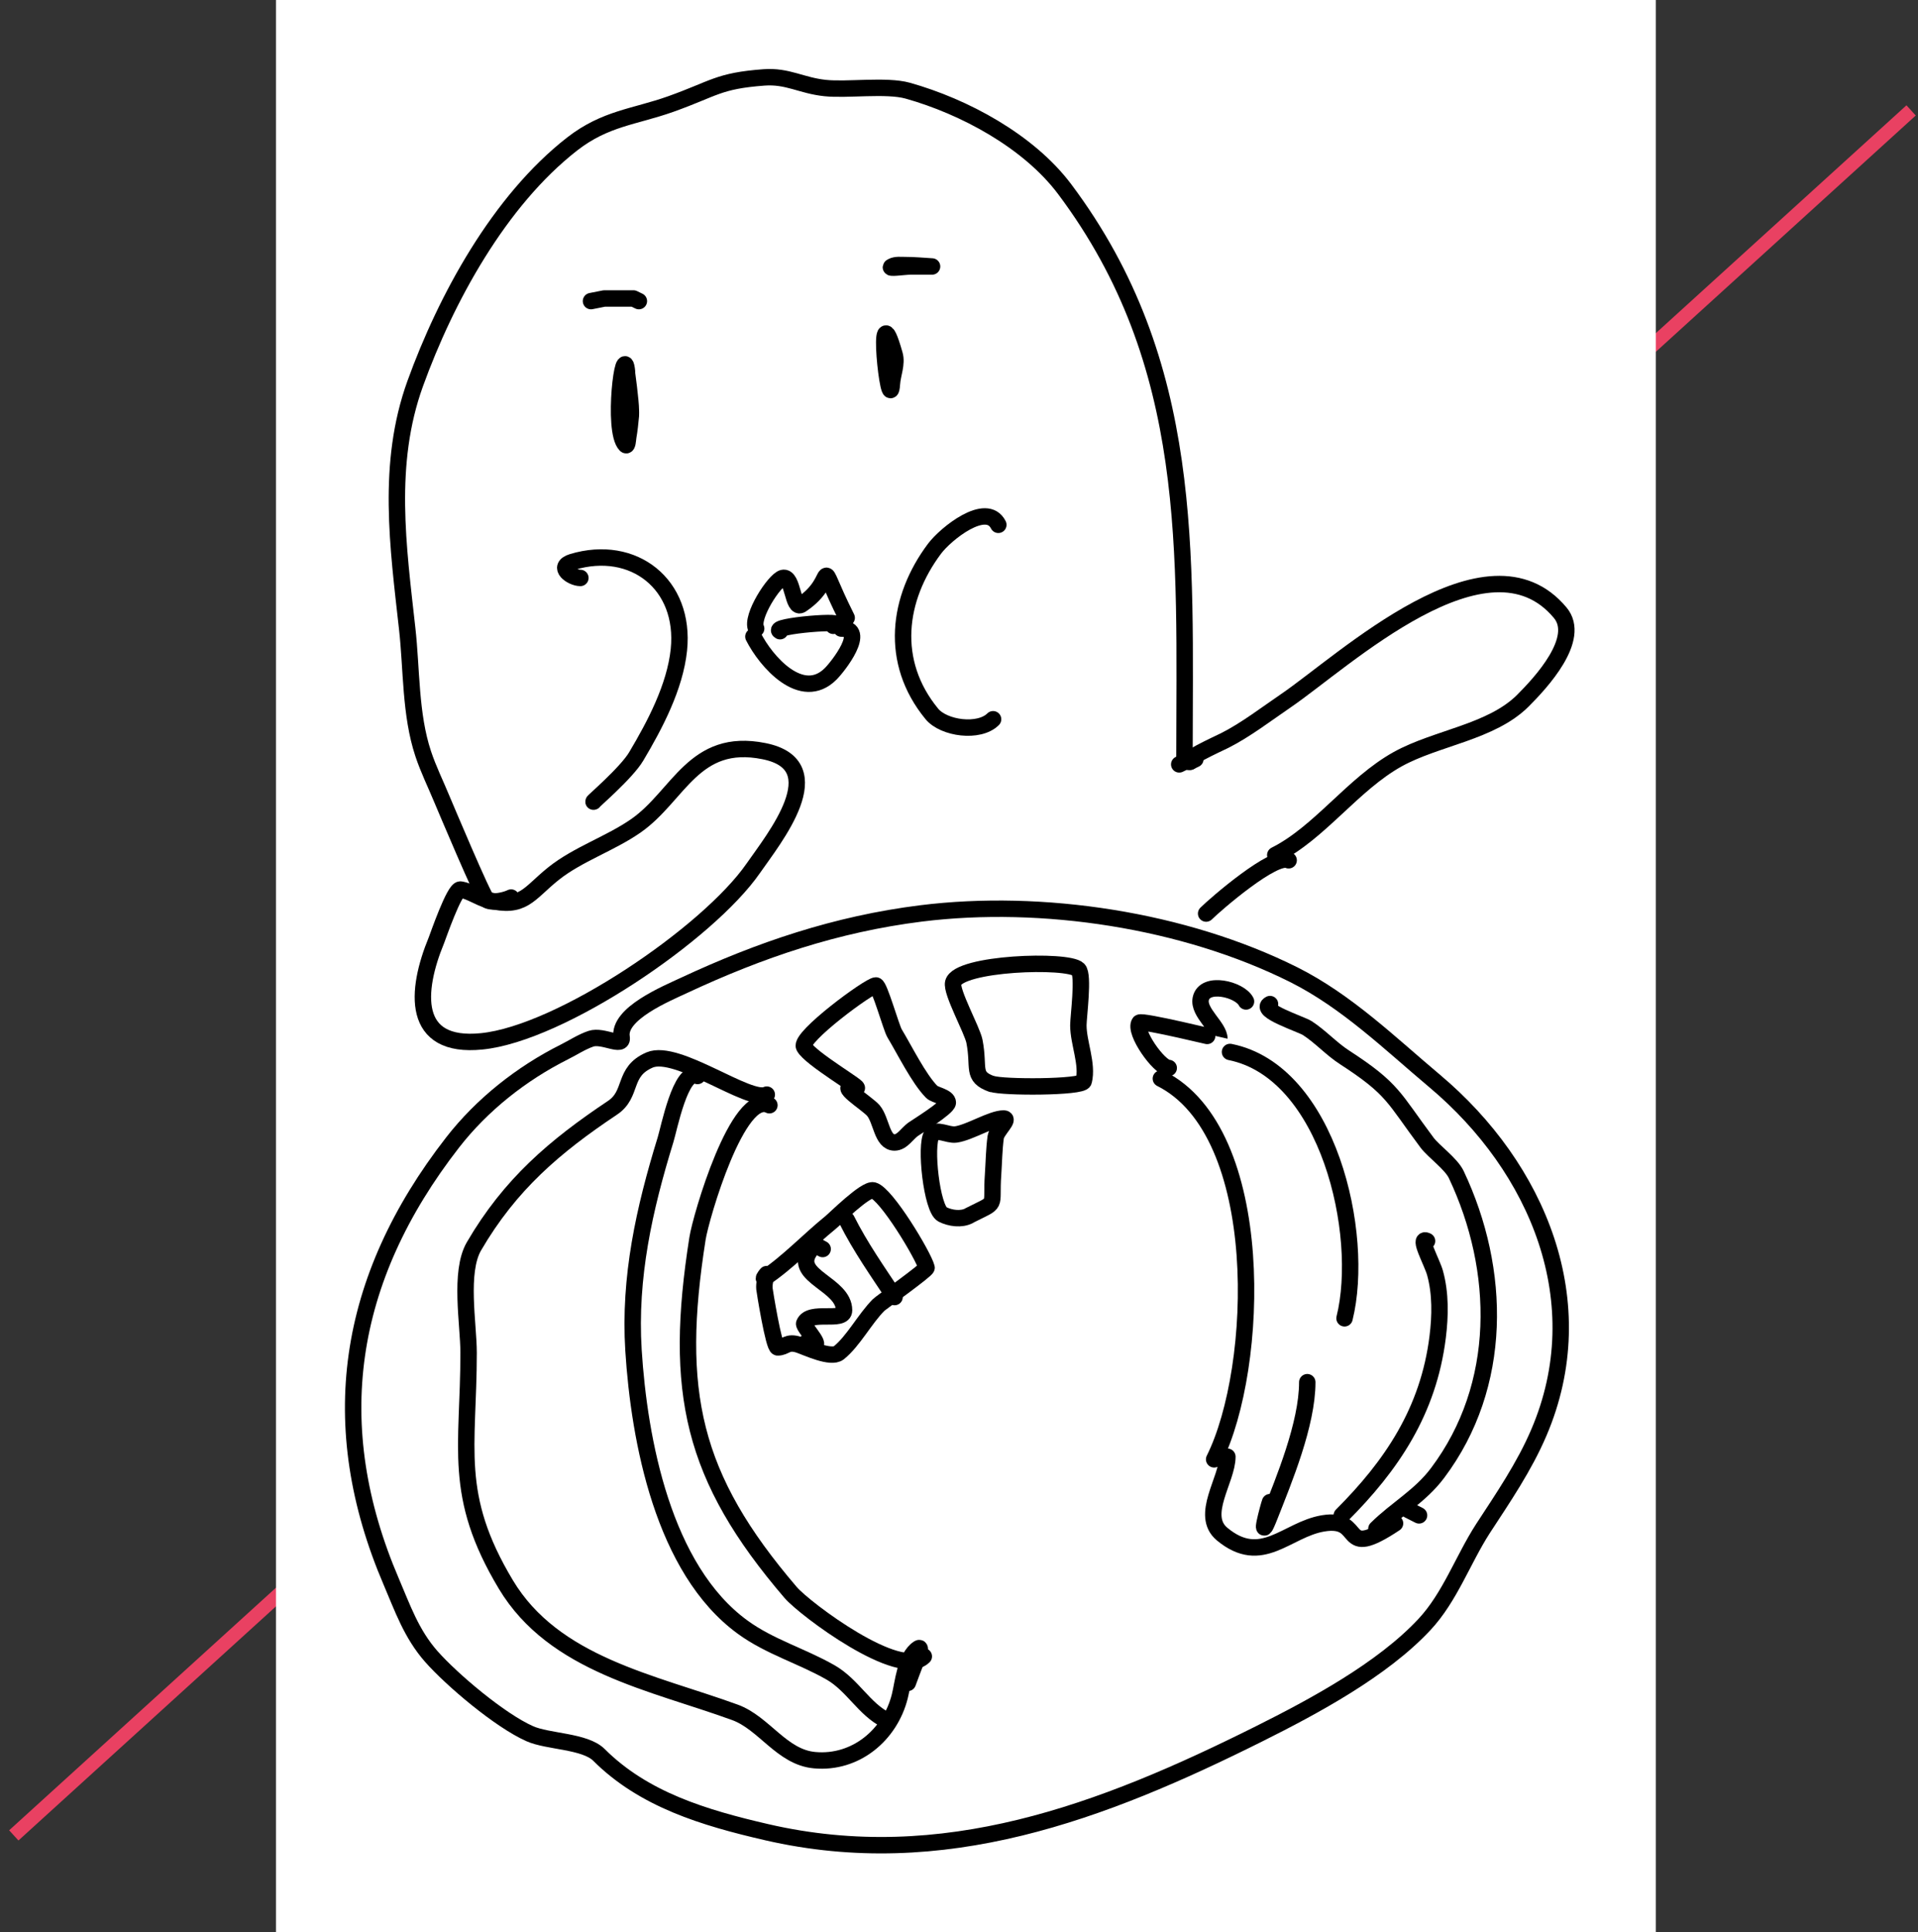 <svg width="139" height="140" viewBox="0 0 139 140" fill="none" xmlns="http://www.w3.org/2000/svg">
<rect x="0" y="0" width="139" height="140" fill="#333333" stroke="none"/>
<path d="M1 133L138.5 8" stroke="#E94162"/>
<rect x="20" width="100" height="140" fill="white"/>
<path d="M45.05 75.17C45.18 75.97 43.7 74.98 42.83 75.27C42.15 75.5 41.54 75.91 40.9 76.23C37.79 77.79 34.93 80.05 32.8 82.79C25.08 92.72 23.5 103.3 28.36 114.63C29.17 116.52 29.81 118.39 31.25 120.03C32.77 121.75 36.23 124.67 38.39 125.63C39.71 126.22 42.39 126.15 43.41 127.17C46.66 130.41 51.02 131.72 55.57 132.77C68.33 135.71 79.88 131.32 91.27 125.63C95.21 123.66 100.17 121 103.23 117.72C105.08 115.74 106.02 113.02 107.47 110.77C108.92 108.55 110.47 106.28 111.52 103.82C115.57 94.37 111.44 84.62 103.99 78.35C100.74 75.62 97.61 72.56 93.76 70.63C85.82 66.66 75.52 65.1 66.75 66.19C60.59 66.96 55.07 68.84 49.58 71.4C48.3 72 44.77 73.45 45.05 75.16V75.17Z" stroke="black" stroke-width="1.19" stroke-linecap="round" stroke-linejoin="round"/>
<path d="M70.23 88.1C69.66 88.39 68.88 88.29 68.3 88C67.53 87.61 67.01 82.98 67.53 82.21C67.85 81.73 68.69 82.29 69.27 82.21C70.28 82.07 71.86 81.05 72.74 81.05C73.23 81.05 72.23 81.92 72.16 82.4C72.04 83.29 72.03 84.2 71.97 85.1C71.79 87.6 72.4 86.99 70.23 88.09V88.1Z" stroke="black" stroke-width="1.19" stroke-linecap="round" stroke-linejoin="round"/>
<path d="M42.06 41.88C41.43 41.88 40.3 41.08 41.48 40.72C45.91 39.39 49.69 42.33 49.2 47.09C48.92 49.78 47.46 52.54 46.11 54.81C45.39 56.03 42.85 58.18 43.02 58.09" stroke="black" stroke-width="1.19" stroke-linecap="round" stroke-linejoin="round"/>
<path d="M72.35 38.03C71.49 36.31 68.53 38.68 67.72 39.77C65.04 43.35 64.43 47.96 67.53 51.73C68.4 52.79 70.96 53.13 71.97 52.12" stroke="black" stroke-width="1.19" stroke-linecap="round" stroke-linejoin="round"/>
<path d="M54.8 45.55C54.38 44.71 56.12 42.04 56.73 41.88C57.49 41.69 57.43 44.25 58.08 43.81C60.9 41.93 58.9 39.85 61.36 44.77" stroke="black" stroke-width="1.19" stroke-linecap="round" stroke-linejoin="round"/>
<path d="M54.6 46.13C55.51 47.94 58.11 50.92 60.2 48.83C60.76 48.27 62.88 45.55 60.97 45.55" stroke="black" stroke-width="1.19" stroke-linecap="round" stroke-linejoin="round"/>
<path d="M56.53 45.74C55.76 45.35 61.83 44.87 60.39 45.35" stroke="black" stroke-width="1.19" stroke-linecap="round" stroke-linejoin="round"/>
<path d="M37.04 65.04C36.64 65.24 35.73 65.45 35.3 65.23C35.05 65.11 32.25 58.44 32.02 57.9C31.57 56.81 31.04 55.74 30.67 54.62C29.72 51.77 29.84 48.49 29.51 45.55C28.85 39.61 27.99 33.61 30.09 27.8C32.32 21.63 36.18 14.55 41.47 10.43C43.88 8.56 45.96 8.48 48.61 7.54C51.8 6.4 52.04 5.86 55.36 5.61C57.08 5.48 58.07 6.2 59.8 6.38C61.38 6.55 64.24 6.14 65.78 6.57C69.88 7.72 74.55 10.23 77.16 13.71C86.65 26.37 85.84 40.01 85.84 54.81" stroke="black" stroke-width="1.19" stroke-linecap="round" stroke-linejoin="round"/>
<path d="M86.63 55.01L86.24 55.2H85.85L85.46 55.39" stroke="black" stroke-width="1.19" stroke-linecap="round" stroke-linejoin="round"/>
<path d="M86.25 55.2C85.43 55.2 88.29 53.89 88.76 53.66C90.27 52.9 91.82 51.71 93.2 50.77C97.4 47.9 107.81 38.09 113.07 44.4C114.64 46.28 111.66 49.48 110.37 50.77C108.08 53.06 104.1 53.46 101.3 55.01C98.04 56.82 95.65 60.34 92.42 61.96" stroke="black" stroke-width="1.19" stroke-linecap="round" stroke-linejoin="round"/>
<path d="M35.4 65.23C34.7 65.06 34.09 64.57 33.37 64.46C32.93 64.39 31.72 67.91 31.63 68.13C30.11 71.81 29.78 75.98 34.91 75.46C40.64 74.89 51.32 67.64 54.59 62.92C56.06 60.8 60.43 55.44 55.36 54.43C50.28 53.41 49.2 57.66 46.1 59.83C44.24 61.13 41.89 61.89 40.12 63.3C38.26 64.79 37.96 65.86 35.39 65.23H35.4Z" stroke="black" stroke-width="1.19" stroke-linecap="round" stroke-linejoin="round"/>
<path d="M93.39 62.34C92.36 61.83 88.09 65.52 87.41 66.2" stroke="black" stroke-width="1.19" stroke-linecap="round" stroke-linejoin="round"/>
<path d="M55.76 80.09C53.48 78.95 50.79 88.2 50.55 89.74C48.8 100.85 50.13 107.03 57.3 115.4C58.34 116.61 65.22 121.75 66.95 120.03" stroke="black" stroke-width="1.19" stroke-linecap="round" stroke-linejoin="round"/>
<path d="M55.57 79.32C54.31 79.95 49.07 75.96 47.08 76.81C45.08 77.67 45.9 79.27 44.38 80.28C40.2 83.07 36.96 85.83 34.35 90.31C33.26 92.18 33.96 95.95 33.96 98.03C33.96 104.91 32.77 108.34 36.66 114.82C40.15 120.64 47.32 121.92 53.25 124.08C55.38 124.85 56.65 127.34 59.04 127.55C62 127.82 64.51 125.73 65.21 122.92C65.45 121.98 65.59 120.09 66.56 119.45C66.83 119.27 66.49 120.11 66.37 120.41C66.17 120.92 65.98 121.44 65.79 121.95" stroke="black" stroke-width="1.19" stroke-linecap="round" stroke-linejoin="round"/>
<path d="M62.03 78.84C62.66 78.98 58.7 76.71 58.27 75.85C57.92 75.16 63 71.41 63.48 71.41C63.73 71.41 64.59 74.48 64.83 74.88C65.55 76.07 66.58 78.17 67.53 79.13C67.75 79.35 68.69 79.48 68.69 79.9C68.69 80.26 66.36 81.7 66.18 81.83C65.73 82.15 65.38 82.79 64.83 82.79C63.9 82.79 63.89 81.18 63.29 80.47C62.84 79.95 60.43 78.47 62.04 78.83L62.03 78.84Z" stroke="black" stroke-width="1.19" stroke-linecap="round" stroke-linejoin="round"/>
<path d="M71.87 78.55C70.38 78.01 71 77.41 70.62 75.46C70.46 74.64 68.91 71.87 69.08 71.21C69.44 69.77 77.4 69.5 78.15 70.25C78.56 70.66 78.15 73.68 78.15 74.3C78.15 75.57 78.85 77.11 78.54 78.35C78.43 78.81 72.65 78.82 71.88 78.54L71.87 78.55Z" stroke="black" stroke-width="1.19" stroke-linecap="round" stroke-linejoin="round"/>
<path d="M55.57 92.34C55.61 92.23 55.28 92.69 55.38 92.63C57.08 91.5 58.61 89.87 60.2 88.58C60.49 88.35 62.72 86.12 63.29 86.26C64.23 86.5 66.93 90.99 67.15 91.86C67.19 92.02 63.83 94.41 63.68 94.56C62.68 95.56 61.84 97.19 60.79 98.03C60.22 98.48 58.48 97.65 57.9 97.45C57.02 97.16 56.95 97.64 56.36 97.64C56.07 97.64 55.41 93.52 55.4 93.39C55.37 93.03 55.46 92.66 55.59 92.33L55.57 92.34Z" stroke="black" stroke-width="1.19" stroke-linecap="round" stroke-linejoin="round"/>
<path d="M61.36 88.39C62.34 90.35 63.63 92.18 64.83 93.99" stroke="black" stroke-width="1.19" stroke-linecap="round" stroke-linejoin="round"/>
<path d="M59.62 90.51C59.21 90.3 59.06 90.09 58.66 90.7C57.46 92.5 61.17 93.04 61.17 94.95C61.17 95.86 58.68 94.9 58.28 95.91C58.18 96.15 60.12 98.08 58.47 97.26" stroke="black" stroke-width="1.19" stroke-linecap="round" stroke-linejoin="round"/>
<path d="M84.13 78.16C91.89 82.04 91.3 99.12 87.99 105.75" stroke="black" stroke-width="1.19" stroke-linecap="round" stroke-linejoin="round"/>
<path d="M84.7 77.39C84.01 77.39 82.14 74.76 82.58 74.11C82.72 73.9 88.37 75.29 88.37 75.27C88.37 74.42 86.82 73.37 87.02 72.38C87.29 71.05 89.86 71.69 90.3 72.57" stroke="black" stroke-width="1.19" stroke-linecap="round" stroke-linejoin="round"/>
<path d="M89.14 76.23C96.26 77.65 98.96 89.42 97.44 95.53" stroke="black" stroke-width="1.19" stroke-linecap="round" stroke-linejoin="round"/>
<path d="M92.04 72.76C91.15 73.21 94.29 74.21 94.74 74.5C95.7 75.12 96.48 76 97.44 76.62C101 78.93 100.95 79.5 103.42 82.8C103.91 83.45 105.17 84.33 105.54 85.12C108.81 92.03 108.95 100.39 104.19 106.73C102.92 108.43 101.2 109.34 99.75 110.78" stroke="black" stroke-width="1.19" stroke-linecap="round" stroke-linejoin="round"/>
<path d="M88.95 105.56C88.95 107.23 86.94 109.8 88.56 111.16C91.44 113.56 93.24 110.83 95.89 110.39C98.97 109.88 96.97 113.14 101.1 110.39" stroke="black" stroke-width="1.19" stroke-linecap="round" stroke-linejoin="round"/>
<path d="M102.84 109.81C102.58 109.68 102.33 109.55 102.07 109.42" stroke="black" stroke-width="1.19" stroke-linecap="round" stroke-linejoin="round"/>
<path d="M103.42 89.93C102.71 89.57 103.79 91.48 104 92.25C104.41 93.74 104.38 95.35 104.19 96.88C103.52 102.27 100.84 106.21 97.24 109.81" stroke="black" stroke-width="1.19" stroke-linecap="round" stroke-linejoin="round"/>
<path d="M94.74 100.16C94.74 103.21 93.03 107.28 92.04 109.81C91.12 112.16 91.95 109.07 92.04 108.85" stroke="black" stroke-width="1.19" stroke-linecap="round" stroke-linejoin="round"/>
<path d="M50.55 77.97C49.34 77.36 48.47 81.85 48.23 82.6C46.69 87.6 45.58 92.55 45.91 97.84C46.32 104.35 48.06 113.72 53.82 117.91C55.78 119.34 58.11 120 60.19 121.19C61.81 122.12 62.61 123.85 64.24 124.66" stroke="black" stroke-width="1.19" stroke-linecap="round" stroke-linejoin="round"/>
<path d="M64.83 25.68C63.37 20.51 64.46 30.48 64.64 27.8C64.69 27.09 65.03 26.36 64.83 25.68Z" stroke="black" stroke-width="1.19" stroke-linecap="round" stroke-linejoin="round"/>
<path d="M45.44 26.93C45.2 24.49 44.33 31.22 45.34 32.24C45.48 32.38 45.5 31.86 45.53 31.66C45.62 31.15 45.67 30.63 45.72 30.12C45.73 29.99 45.72 29.86 45.72 29.73C45.72 29.09 45.43 26.97 45.43 26.93H45.44Z" stroke="black" stroke-width="1.19" stroke-linecap="round" stroke-linejoin="round"/>
<path d="M65.6 19.21C65.28 19.21 64.92 19.16 64.64 19.31C64.24 19.51 65.54 19.31 65.99 19.31H67.15C67.28 19.31 67.66 19.31 67.54 19.31C66.9 19.27 66.25 19.21 65.61 19.21H65.6Z" stroke="black" stroke-width="1.19" stroke-linecap="round" stroke-linejoin="round"/>
<path d="M46.3 21.82L45.91 21.63H43.79L42.83 21.82" stroke="black" stroke-width="1.19" stroke-linecap="round" stroke-linejoin="round"/>
</svg>
